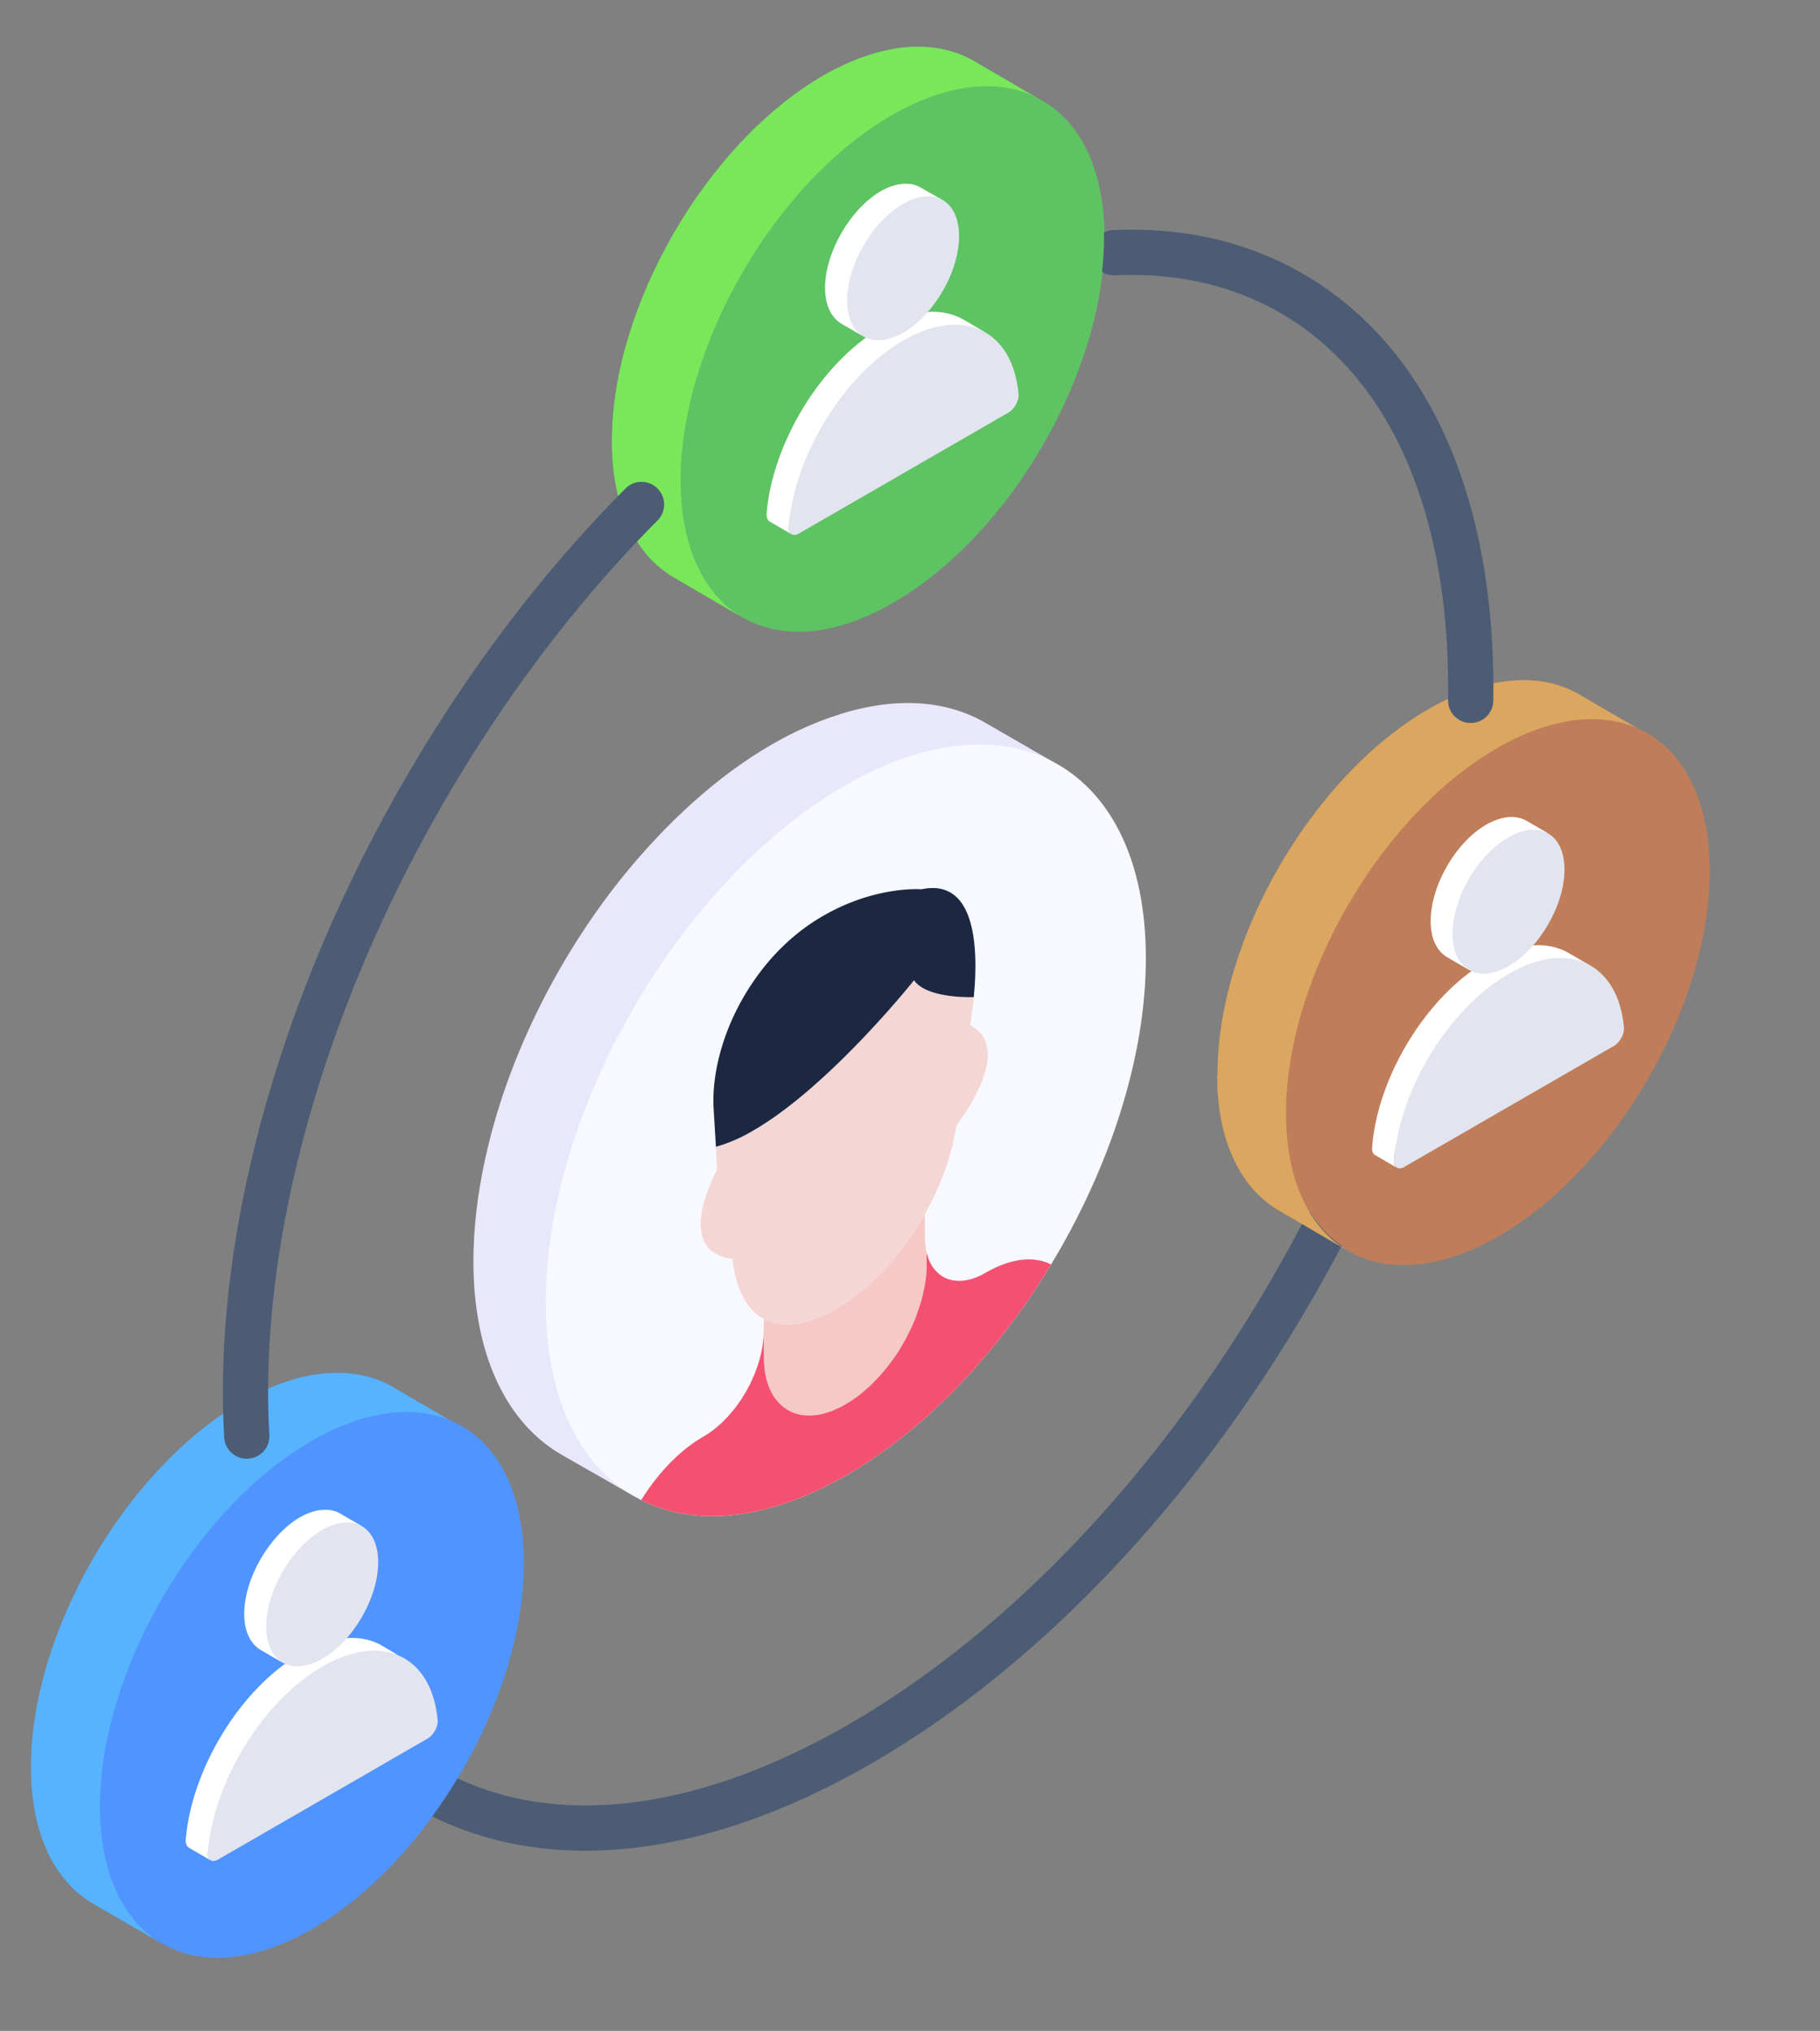 <svg width="69" height="77" fill="none" xmlns="http://www.w3.org/2000/svg"><rect width="100%" height="100%" fill="#808080" stroke="none"/><path d="M41.877 8.982c.015 5.102-3.562 11.306-8.015 13.872-2.264 1.313-4.317 1.404-5.781.513l-2.536-1.479c-1.434-.845-2.34-2.626-2.34-5.147-.015-5.102 3.578-11.306 8-13.872 2.234-1.283 4.257-1.404 5.721-.558l2.551 1.494c1.48.815 2.385 2.611 2.4 5.177z" fill="#5EC363"/><path d="M6.134 73.677l-.212-.12a3.579 3.579 0 01-.754-.68c.286.332.603.589.966.8z" fill="#5094FF"/><path d="M19.854 59.262c0 5.102-3.577 11.305-8.015 13.871-2.234 1.284-4.256 1.404-5.705.544a3.744 3.744 0 01-.966-.8c.226.272.467.483.754.68l-2.4-1.39c-1.434-.845-2.34-2.626-2.34-5.147-.014-5.102 3.563-11.305 8-13.871 2.235-1.284 4.257-1.404 5.721-.559l2.491 1.464c1.51.8 2.445 2.611 2.46 5.208z" fill="#5094FF"/><path d="M6.134 73.677l-.212-.12a3.579 3.579 0 01-.754-.68c.286.332.603.589.966.8z" fill="#5094FF"/><path d="M64.82 32.997c.016 5.102-3.562 11.306-8 13.872-2.234 1.283-4.256 1.404-5.705.558-.06-.03-.121-.075-.166-.105l-2.446-1.42c-.724-.422-1.313-1.07-1.72-1.946-.408-.86-.634-1.933-.634-3.2h.015c-.015-5.102 3.562-11.306 8-13.872 2.234-1.283 4.256-1.404 5.705-.559l2.566 1.495c1.465.83 2.37 2.611 2.385 5.177z" fill="#BF7D5A"/><path d="M22.192 70.169c-2.347 0-4.52-.545-6.448-1.642a.859.859 0 01.85-1.49c4.125 2.35 9.663 1.76 15.59-1.663 6.073-3.507 11.785-9.537 16.084-16.982a57.36 57.36 0 001.268-2.317.86.86 0 011.521.787 57.365 57.365 0 01-1.305 2.388c-4.446 7.7-10.38 13.955-16.71 17.609-3.81 2.2-7.502 3.31-10.85 3.31z" fill="#4C5C75"/><path d="M62.49 27.852c-1.464-.845-3.487-.725-5.72.558-4.439 2.566-8.016 8.755-8 13.857 0 2.536.89 4.317 2.339 5.162l-2.612-1.524c-.724-.423-1.313-1.072-1.72-1.947-.408-.86-.634-1.932-.634-3.2h.015c-.015-5.102 3.562-11.306 8-13.872 2.234-1.283 4.256-1.404 5.706-.559l2.626 1.525z" fill="#DBA660"/><path d="M62.452 40.885c3.137-5.406 3.142-11.261.011-13.079-3.131-1.817-8.213 1.092-11.35 6.498-3.138 5.406-3.143 11.262-.012 13.08 3.131 1.817 8.213-1.093 11.35-6.499z" fill="#BF7D5A"/><path d="M60.307 36.62c-.785-.468-1.56 2.553-2.783 3.262-2.28 1.313-4.477 1.432-4.673 4.104-.015.151.03.242.105.287l-.83-.483c-.075-.045-.12-.136-.106-.287.197-2.672 2.068-5.75 4.348-7.064 1.207-.71 2.309-.77 3.109-.302l.83.483z" fill="#fff"/><path d="M57.2 36.922c2.275-1.315 4.153-.394 4.368 2.04.02.24-.156.562-.376.69l-7.958 4.594c-.222.128-.4.012-.38-.254.2-2.673 2.066-5.755 4.345-7.07z" fill="#E2E5EF"/><path d="M58.692 31.594c-.377-.212-.09 2.576-.68 2.908-1.176.68-1.85-.302-1.85 1.042 0 .664-.851 1-.474 1.227l-.83-.483c-.377-.226-.619-.694-.619-1.359 0-1.343.936-2.988 2.114-3.668.588-.332 1.116-.362 1.509-.15l.83.483z" fill="#fff"/><path d="M55.756 27.411h-.012a.857.857 0 01-.845-.87c.098-7.072-2.183-12.297-6.42-14.712-1.806-1.026-3.892-1.49-6.205-1.393-.465.04-.874-.345-.895-.818a.859.859 0 01.82-.894c2.638-.12 5.037.426 7.127 1.615 4.808 2.739 7.395 8.5 7.288 16.227a.857.857 0 01-.858.845z" fill="#4C5C75"/><path d="M39.531 3.837c-1.464-.845-3.486-.724-5.72.559-4.423 2.566-8.015 8.755-8 13.856.015 2.536.905 4.317 2.34 5.163l-2.612-1.525c-1.434-.845-2.34-2.626-2.34-5.147-.015-5.102 3.578-11.306 8-13.872 2.234-1.283 4.257-1.404 5.721-.558l2.611 1.524z" fill="#78E75A"/><path d="M39.5 16.89c3.137-5.406 3.142-11.262.011-13.079-3.131-1.817-8.213 1.092-11.35 6.498-3.138 5.406-3.143 11.262-.012 13.08 3.131 1.817 8.213-1.093 11.35-6.499z" fill="#5EC363"/><path d="M37.364 12.605c-.8-.468-1.378 1.85-2.601 2.544-2.28 1.313-4.66 2.15-4.856 4.822-.015.151.03.242.106.287l-.83-.483c-.076-.045-.121-.136-.121-.287.211-2.671 2.068-5.75 4.347-7.064 1.223-.71 2.325-.77 3.125-.302l.83.483z" fill="#fff"/><path d="M34.247 12.907c2.276-1.313 4.154-.392 4.368 2.041.021.242-.155.562-.376.69l-7.956 4.593c-.222.128-.4.012-.38-.252.2-2.675 2.065-5.755 4.344-7.072z" fill="#E2E5EF"/><path d="M35.749 7.594c-.393-.226-.245 2.693-.849 3.025-1.162.68-1.803-.139-1.803 1.204 0 .665-.745.707-.367.933l-.83-.483c-.378-.226-.62-.694-.62-1.358 0-1.344.952-2.989 2.114-3.668.589-.332 1.132-.362 1.51-.136l.845.483z" fill="#fff"/><path d="M34.232 7.735c1.173-.677 2.125-.135 2.128 1.211.005 1.346-.942 2.989-2.115 3.663-1.172.678-2.125.136-2.128-1.212-.005-1.345.943-2.985 2.115-3.662z" fill="#E2E5EF"/><path d="M17.509 54.116c-1.465-.86-3.487-.725-5.721.558-4.423 2.566-8.015 8.755-8 13.857.015 2.535.906 4.317 2.34 5.147l-2.612-1.51c-1.434-.845-2.34-2.626-2.34-5.147-.014-5.102 3.563-11.305 8-13.871 2.235-1.283 4.257-1.404 5.721-.559l2.612 1.525z" fill="#57B3FE"/><path d="M17.505 67.155c3.138-5.406 3.143-11.262.012-13.08-3.132-1.817-8.214 1.093-11.351 6.499-3.138 5.406-3.143 11.262-.012 13.079 3.132 1.817 8.214-1.092 11.351-6.498z" fill="#5094FF"/><path d="M15.085 62.749c-.785-.317-1.228 2.056-2.314 2.69-2.28 1.313-4.69 2.14-4.886 4.812-.016.136.03.241.105.286l-.83-.483c-.075-.045-.12-.15-.12-.286.21-2.672 2.067-5.751 4.346-7.065 1.223-.709 2.325-.77 3.11-.301l.588.347z" fill="#fff"/><path d="M12.223 63.185c2.277-1.315 4.154-.394 4.37 2.039.02.242-.156.563-.378.69L8.26 70.508c-.223.129-.402.013-.38-.253.199-2.672 2.064-5.756 4.344-7.07z" fill="#E2E5EF"/><path d="M13.71 57.858c-.376-.211-.452 2.446-1.056 2.778-1.162.679-.338-.212-.338 1.132 0 .664-1.986 1.041-1.609 1.268l-.83-.483c-.377-.227-.619-.695-.619-1.359 0-1.343.951-2.989 2.113-3.668.589-.332 1.132-.362 1.51-.15l.83.482z" fill="#fff"/><path d="M12.208 58.011c1.172-.676 2.126-.132 2.13 1.213.004 1.346-.944 2.987-2.115 3.663-1.173.678-2.127.134-2.13-1.214-.005-1.343.943-2.984 2.115-3.662z" fill="#E2E5EF"/><path d="M9.355 55.307A.857.857 0 018.5 54.5c-.436-7.563 2.05-16.639 6.82-24.9 2.412-4.178 5.248-7.917 8.429-11.114a.859.859 0 011.215 1.21c-3.076 3.092-5.82 6.712-8.16 10.761-4.605 7.98-7.008 16.707-6.592 23.945a.857.857 0 01-.857.905z" fill="#4C5C75"/><path d="M40.12 28.999c-1.494-.876-2.04 4.985-4.2 5.665-.8.256-2.645 1.159-3.506 1.657-2.098 1.207-3.497 6.832-5.188 8.945-2.49 3.124 3.52.367 2.72 4.095-.286 1.298-4.095 1.69-4.095 2.943.015 3.593-3.874 3.23-1.837 4.408l-2.747-1.57c-2.038-1.193-3.305-3.713-3.32-7.29 0-1.253.15-2.551.437-3.865.8-3.728 2.672-7.547 5.162-10.671 1.691-2.099 3.638-3.895 5.736-5.102.86-.498 1.706-.86 2.506-1.117 2.158-.695 4.09-.559 5.585.317l2.747 1.585z" fill="#E9E7FC"/><path d="M43.442 36.285c.014 3.776-1.373 7.987-3.595 11.66-2.024 3.347-4.746 6.251-7.744 7.98-3.012 1.737-5.755 1.976-7.793.95-2.219-1.101-3.609-3.697-3.618-7.455-.023-7.213 5.055-16.007 11.339-19.634 6.28-3.627 11.393-.714 11.411 6.5z" fill="#F8F9FE"/><path d="M36.256 42.675c-.181 1.192-.619 2.34-1.193 3.35-.905 1.616-2.173 2.914-3.38 3.623-1.012.574-1.993.755-2.718.362-.619-.332-1.056-1.056-1.192-2.279-2.264-.287-.664-3.215-.589-3.381l-.045-.876a6.24 6.24 0 001.419-.603c2.868-1.66 6.038-5.646 6.098-5.706.015.03.03.06.06.075.559.634 2.114.574 2.204.559-.06.634-.136 1.041-.15 1.072 1.735.86-.393 3.652-.514 3.803z" fill="#F4D6D4"/><path d="M31.208 34.724c1.948-1.126 3.638-1.013 3.729-1.007 2.139-.451 2.143 2.444 1.98 4.086 0 .003-1.64.071-2.202-.558a.797.797 0 01-.062-.079c-.05.062-3.223 4.04-6.098 5.7a5.878 5.878 0 01-1.413.613l-.088-1.45c-.077-1.388.397-3.094 1.347-4.573.847-1.322 1.847-2.18 2.807-2.732z" fill="#1C2841"/><path d="M35.068 46.933c.003.432.095.786.257 1.053a1.695 1.695 0 01-.194-.482l.003.4c.01 1.962-1.361 4.344-3.068 5.335-1.715.989-3.09.204-3.102-1.754l-.006-1.476c.732.393 1.71.218 2.717-.362 1.222-.706 2.483-2.008 3.388-3.617l.005.903z" fill="#F5C9C6"/><path d="M39.847 47.944c-2.024 3.348-4.746 6.252-7.744 7.98-3.012 1.737-5.755 1.976-7.793.951.62-1.004 1.442-1.875 2.352-2.404.634-.364 1.212-.992 1.626-1.721.067-.112.125-.224.18-.34.304-.637.484-1.307.484-1.921v-.48l.009 1.476c0 .086.004.17.013.252a.81.81 0 00.014.15c.009.119.027.232.054.333a.691.691 0 00.04.15c.064.237.17.46.31.659.026.032.049.063.076.09a1.497 1.497 0 001.019.54 2.038 2.038 0 00.853-.1 1.31 1.31 0 00.296-.107c.018-.005.04-.018.06-.028l.07-.03c.076-.033.158-.072.238-.122.018-.005.032-.018.05-.027.004 0 .004-.005.009-.01.197-.108.383-.234.557-.377.04-.03.08-.061.12-.098.041-.036.087-.072.121-.108.09-.071.175-.151.252-.237a5.316 5.316 0 00.533-.602c.131-.162.257-.333.374-.512.211-.325.397-.666.556-1.02.045-.097.086-.201.127-.301a7.935 7.935 0 00.21-.614c.027-.076.045-.162.063-.237a.5.5 0 00.03-.13 2.95 2.95 0 00.056-.28c.005-.018.009-.03.009-.048 0-.009.005-.015.005-.022.016-.121.034-.242.045-.355.008-.121.012-.242.012-.364v-.427c0 .005.004.009.004.015l.028.094c.004.013.004.027.013.039a1.486 1.486 0 00.045.131s0 .005.005.005v.004l.014.03c.02.046.045.091.066.132l.018.03v.005c.234.347.513.516.845.561.133.015.147.015.16.015.319.003.68-.095 1.05-.317.194-.106.365-.196.535-.263.514-.206.96-.27 1.356-.215.211.022.401.08.575.175z" fill="#F45170"/><path d="M57.184 31.75c1.173-.677 2.125-.135 2.129 1.21.004 1.348-.942 2.988-2.114 3.665-1.174.676-2.128.134-2.131-1.214-.003-1.345.943-2.986 2.116-3.662z" fill="#E2E5EF"/></svg>